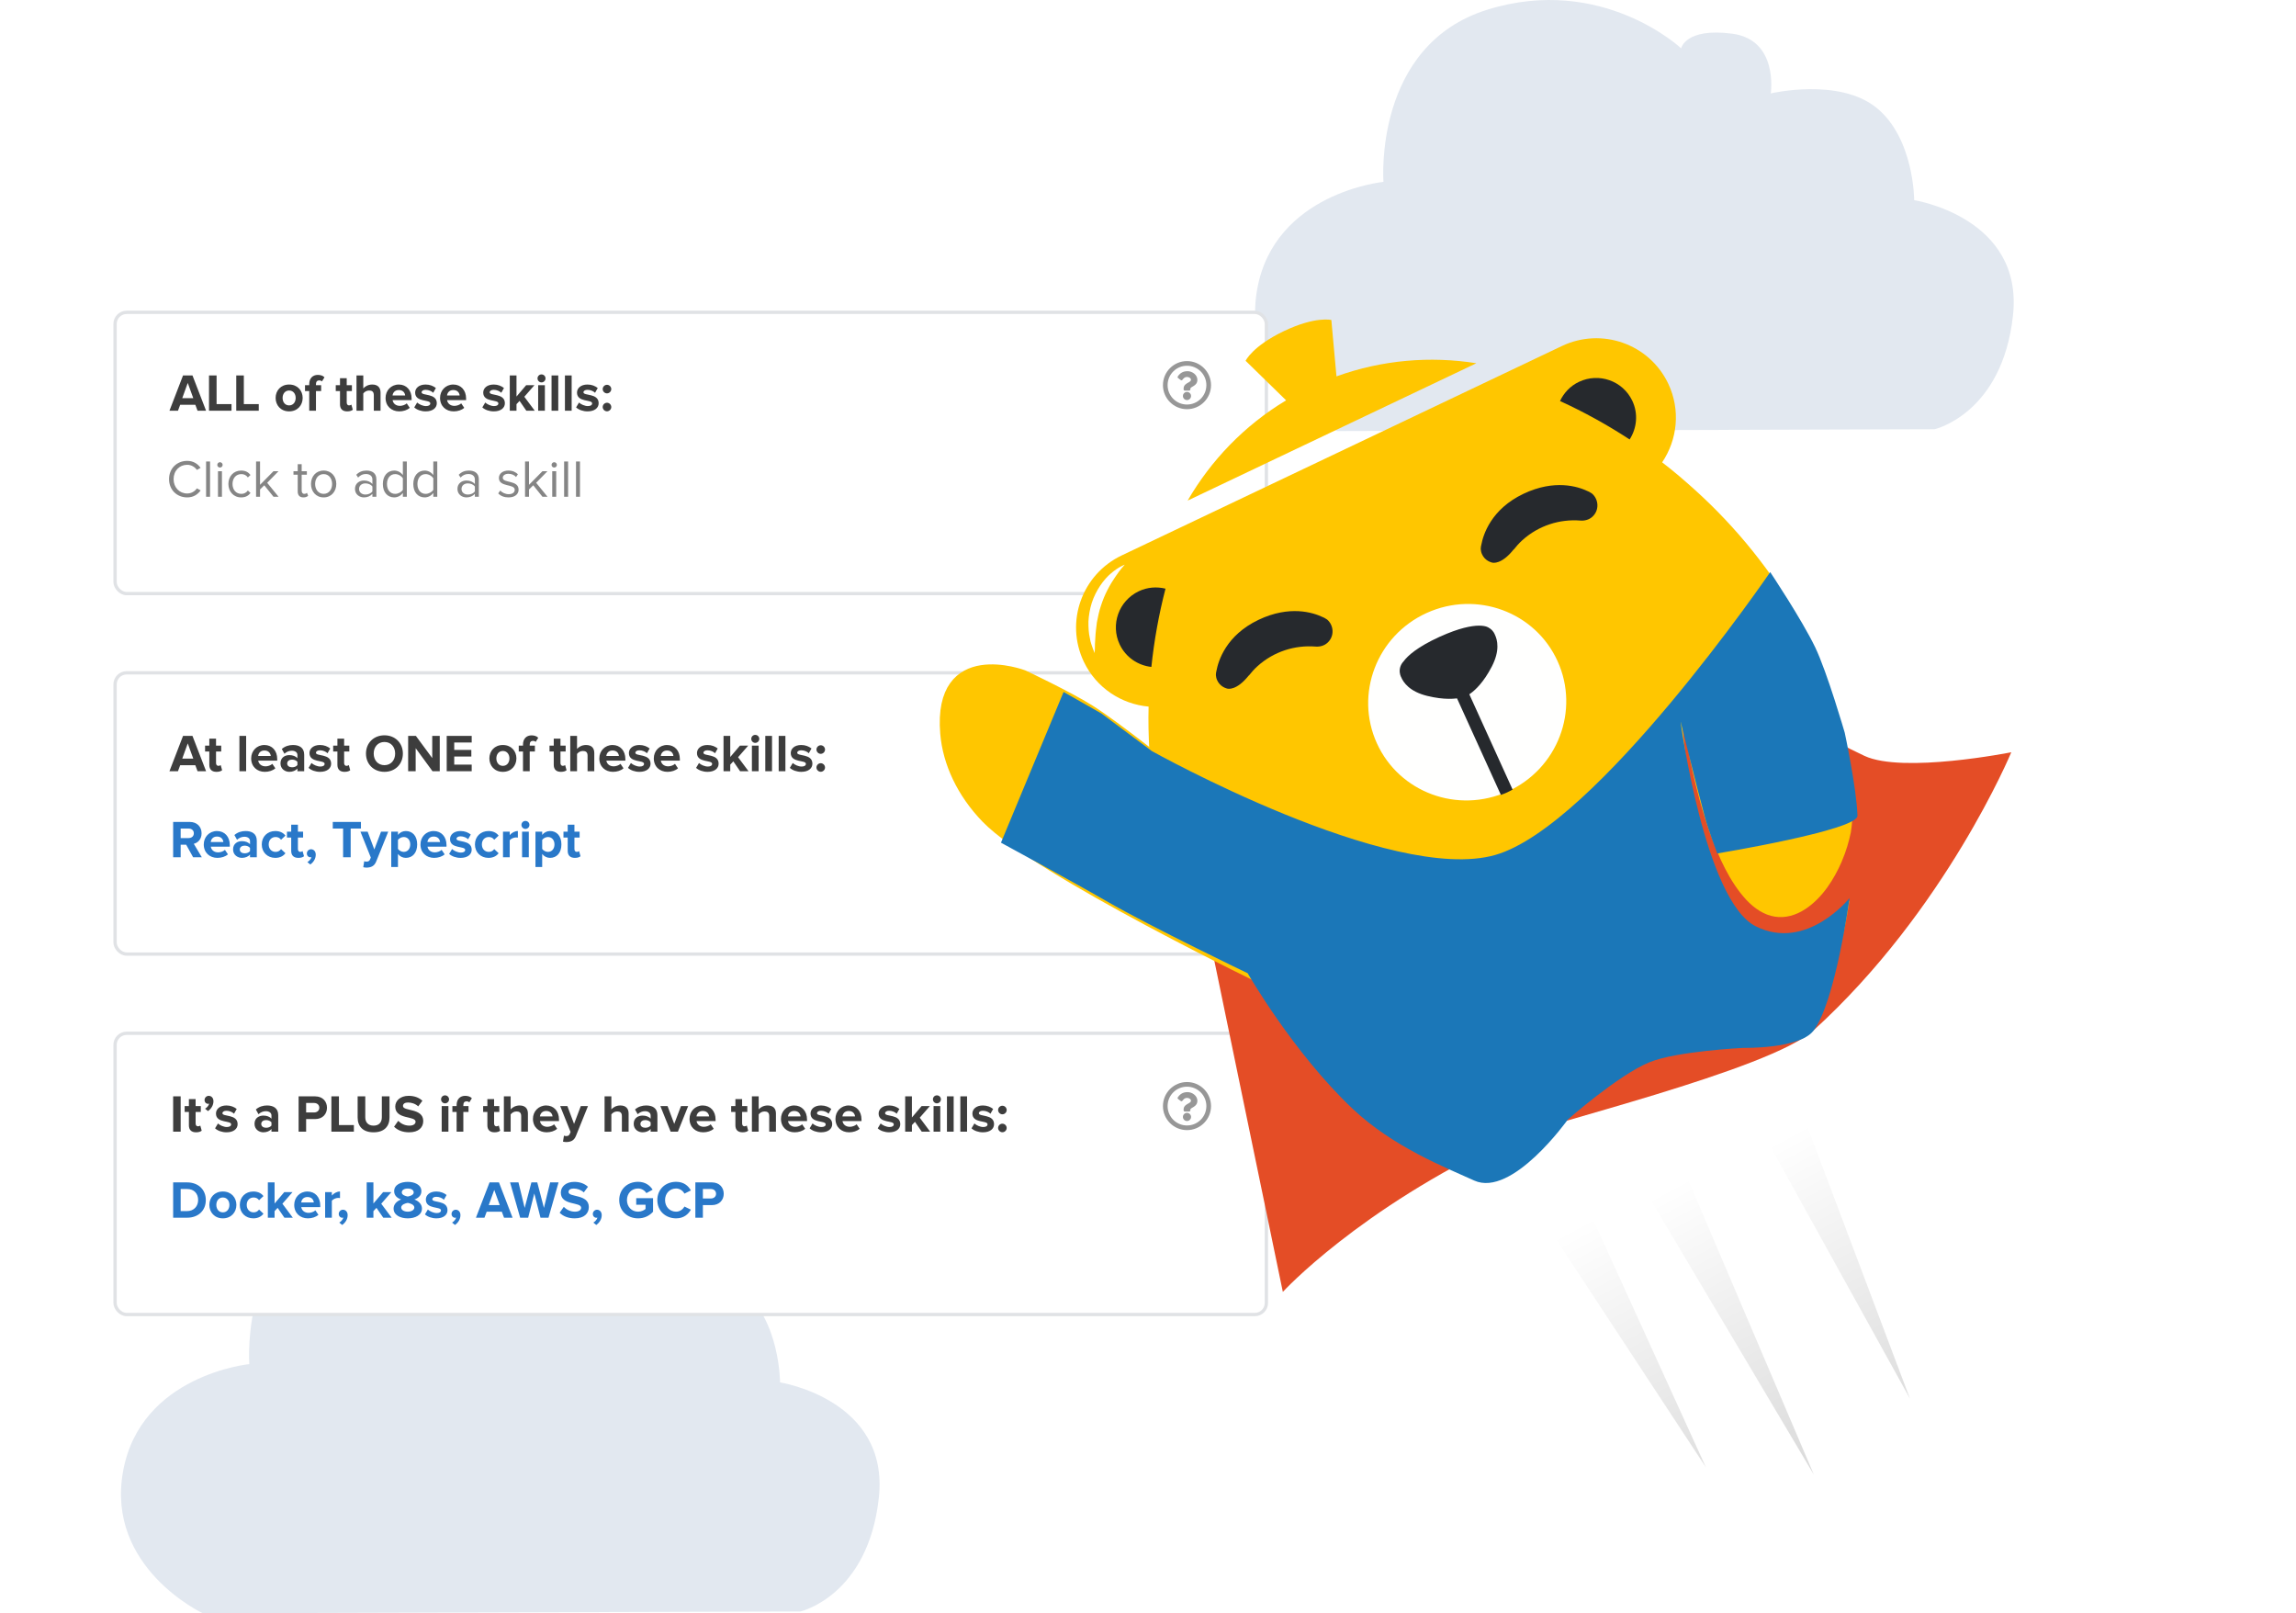 <svg width="911" height="640" viewBox="0 0 911 640" fill="none" xmlns="http://www.w3.org/2000/svg">
<path fill-rule="evenodd" clip-rule="evenodd" d="M498.831 114.685C505.75 76.381 548.915 72.152 548.915 72.152C548.915 72.152 544.777 17.901 590.235 3.816C635.693 -10.27 667.046 19.175 667.046 19.175C667.046 19.175 668.645 10.959 687.228 13.353C705.812 15.747 702.597 37.056 702.597 37.056C702.597 37.056 729.622 30.664 744.564 42.769C759.505 54.873 759.505 79.409 759.505 79.409C759.505 79.409 802.972 86.159 798.705 125.174C794.439 164.189 767.584 170.279 767.584 170.279L530.491 171C530.491 171 491.911 152.989 498.831 114.685Z" fill="#E2E8F0"/>
<path fill-rule="evenodd" clip-rule="evenodd" d="M48.831 583.685C55.75 545.381 98.915 541.152 98.915 541.152C98.915 541.152 94.777 486.901 140.235 472.816C185.693 458.731 217.046 488.175 217.046 488.175C217.046 488.175 218.645 479.959 237.228 482.353C255.812 484.747 252.597 506.056 252.597 506.056C252.597 506.056 279.622 499.664 294.564 511.768C309.505 523.873 309.505 548.409 309.505 548.409C309.505 548.409 352.972 555.16 348.705 594.174C344.439 633.189 317.584 639.279 317.584 639.279L80.491 640C80.491 640 41.911 621.989 48.831 583.685Z" fill="#E2E8F0"/>
<g filter="url(#filter0_d)">
<rect x="45.656" y="261.656" width="456.817" height="111.579" rx="4.594" fill="white" stroke="#E0E2E5" stroke-width="1.313"/>
<path d="M81.766 300.69L76.368 286.681H72.629L67.232 300.69H70.613L71.495 298.317H77.502L78.384 300.69H81.766ZM76.683 295.692H72.314L74.499 289.664L76.683 295.692ZM85.907 300.942C87.02 300.942 87.734 300.648 88.133 300.291L87.566 298.254C87.419 298.422 87.041 298.569 86.642 298.569C86.054 298.569 85.718 298.086 85.718 297.435V292.877H87.776V290.546H85.718V287.774H83.05V290.546H81.37V292.877H83.05V298.149C83.05 299.976 84.037 300.942 85.907 300.942ZM97.663 300.69V286.681H94.995V300.69H97.663ZM105.075 300.942C106.651 300.942 108.247 300.459 109.255 299.535L108.058 297.771C107.407 298.401 106.231 298.758 105.369 298.758C103.647 298.758 102.639 297.729 102.45 296.49H109.99V295.86C109.99 292.562 107.953 290.294 104.907 290.294C101.841 290.294 99.657 292.667 99.657 295.608C99.657 298.863 101.988 300.942 105.075 300.942ZM107.428 294.642H102.429C102.534 293.633 103.248 292.478 104.907 292.478C106.672 292.478 107.344 293.675 107.428 294.642ZM120.696 300.69V294.137C120.696 291.218 118.575 290.294 116.243 290.294C114.647 290.294 113.051 290.777 111.812 291.89L112.862 293.759C113.702 292.982 114.71 292.562 115.781 292.562C117.126 292.562 118.008 293.234 118.008 294.263V295.545C117.336 294.747 116.159 294.305 114.794 294.305C113.177 294.305 111.287 295.188 111.287 297.582C111.287 299.85 113.177 300.942 114.794 300.942C116.117 300.942 117.315 300.459 118.008 299.619V300.69H120.696ZM115.865 299.136C114.815 299.136 113.954 298.59 113.954 297.624C113.954 296.658 114.815 296.091 115.865 296.091C116.727 296.091 117.567 296.406 118.008 296.994V298.254C117.567 298.842 116.727 299.136 115.865 299.136ZM126.975 300.942C129.79 300.942 131.386 299.577 131.386 297.708C131.386 293.612 125.358 294.873 125.358 293.381C125.358 292.814 125.988 292.394 126.954 292.394C128.194 292.394 129.349 292.94 129.958 293.57L131.029 291.68C130.021 290.882 128.656 290.294 126.954 290.294C124.266 290.294 122.796 291.785 122.796 293.486C122.796 297.477 128.803 296.112 128.803 297.771C128.803 298.401 128.257 298.842 127.101 298.842C125.841 298.842 124.35 298.149 123.594 297.435L122.439 299.367C123.51 300.354 125.211 300.942 126.975 300.942ZM136.733 300.942C137.846 300.942 138.56 300.648 138.959 300.291L138.392 298.254C138.245 298.422 137.867 298.569 137.468 298.569C136.88 298.569 136.544 298.086 136.544 297.435V292.877H138.602V290.546H136.544V287.774H133.876V290.546H132.196V292.877H133.876V298.149C133.876 299.976 134.863 300.942 136.733 300.942ZM152.542 300.942C156.764 300.942 159.851 297.918 159.851 293.696C159.851 289.475 156.764 286.45 152.542 286.45C148.3 286.45 145.212 289.475 145.212 293.696C145.212 297.918 148.3 300.942 152.542 300.942ZM152.542 298.296C149.938 298.296 148.279 296.301 148.279 293.696C148.279 291.071 149.938 289.097 152.542 289.097C155.126 289.097 156.785 291.071 156.785 293.696C156.785 296.301 155.126 298.296 152.542 298.296ZM174.483 300.69V286.681H171.501V295.482L165.011 286.681H161.944V300.69H164.927V291.554L171.606 300.69H174.483ZM187.159 300.69V298.065H180.228V294.873H187.012V292.247H180.228V289.307H187.159V286.681H177.245V300.69H187.159ZM199.526 300.942C202.887 300.942 204.903 298.485 204.903 295.608C204.903 292.73 202.887 290.294 199.526 290.294C196.187 290.294 194.171 292.73 194.171 295.608C194.171 298.485 196.187 300.942 199.526 300.942ZM199.526 298.569C197.867 298.569 196.943 297.204 196.943 295.608C196.943 294.032 197.867 292.667 199.526 292.667C201.207 292.667 202.131 294.032 202.131 295.608C202.131 297.204 201.207 298.569 199.526 298.569ZM210.179 300.69V292.877H212.237V290.546H210.179V290.126C210.179 289.139 210.683 288.656 211.439 288.656C211.922 288.656 212.279 288.803 212.552 289.055L213.56 287.437C212.951 286.744 211.901 286.471 210.914 286.471C208.877 286.471 207.512 287.837 207.512 290.126V290.546H205.831V292.877H207.512V300.69H210.179ZM222.57 300.942C223.684 300.942 224.398 300.648 224.797 300.291L224.23 298.254C224.083 298.422 223.705 298.569 223.306 298.569C222.718 298.569 222.381 298.086 222.381 297.435V292.877H224.44V290.546H222.381V287.774H219.714V290.546H218.034V292.877H219.714V298.149C219.714 299.976 220.701 300.942 222.57 300.942ZM235.8 300.69V293.486C235.8 291.512 234.729 290.294 232.503 290.294C230.843 290.294 229.604 291.092 228.953 291.848V286.681H226.265V300.69H228.953V293.843C229.394 293.255 230.213 292.667 231.263 292.667C232.398 292.667 233.133 293.108 233.133 294.516V300.69H235.8ZM243.216 300.942C244.791 300.942 246.387 300.459 247.395 299.535L246.198 297.771C245.547 298.401 244.371 298.758 243.51 298.758C241.788 298.758 240.78 297.729 240.59 296.49H248.131V295.86C248.131 292.562 246.093 290.294 243.048 290.294C239.981 290.294 237.797 292.667 237.797 295.608C237.797 298.863 240.128 300.942 243.216 300.942ZM245.568 294.642H240.569C240.674 293.633 241.389 292.478 243.048 292.478C244.812 292.478 245.484 293.675 245.568 294.642ZM253.712 300.942C256.526 300.942 258.122 299.577 258.122 297.708C258.122 293.612 252.095 294.873 252.095 293.381C252.095 292.814 252.725 292.394 253.691 292.394C254.93 292.394 256.085 292.94 256.694 293.57L257.765 291.68C256.757 290.882 255.392 290.294 253.691 290.294C251.002 290.294 249.532 291.785 249.532 293.486C249.532 297.477 255.539 296.112 255.539 297.771C255.539 298.401 254.993 298.842 253.838 298.842C252.578 298.842 251.086 298.149 250.33 297.435L249.175 299.367C250.246 300.354 251.948 300.942 253.712 300.942ZM264.834 300.942C266.41 300.942 268.006 300.459 269.014 299.535L267.817 297.771C267.166 298.401 265.989 298.758 265.128 298.758C263.406 298.758 262.398 297.729 262.209 296.49H269.749V295.86C269.749 292.562 267.712 290.294 264.666 290.294C261.6 290.294 259.415 292.667 259.415 295.608C259.415 298.863 261.747 300.942 264.834 300.942ZM267.187 294.642H262.188C262.293 293.633 263.007 292.478 264.666 292.478C266.431 292.478 267.103 293.675 267.187 294.642ZM280.725 300.942C283.539 300.942 285.135 299.577 285.135 297.708C285.135 293.612 279.107 294.873 279.107 293.381C279.107 292.814 279.737 292.394 280.704 292.394C281.943 292.394 283.098 292.94 283.707 293.57L284.778 291.68C283.77 290.882 282.405 290.294 280.704 290.294C278.015 290.294 276.545 291.785 276.545 293.486C276.545 297.477 282.552 296.112 282.552 297.771C282.552 298.401 282.006 298.842 280.851 298.842C279.59 298.842 278.099 298.149 277.343 297.435L276.188 299.367C277.259 300.354 278.96 300.942 280.725 300.942ZM296.993 300.69L292.855 295.146L296.867 290.546H293.59L289.747 295.062V286.681H287.079V300.69H289.747V298.086L290.965 296.784L293.653 300.69H296.993ZM299.663 289.454C300.545 289.454 301.259 288.74 301.259 287.858C301.259 286.975 300.545 286.282 299.663 286.282C298.802 286.282 298.088 286.975 298.088 287.858C298.088 288.74 298.802 289.454 299.663 289.454ZM301.007 300.69V290.546H298.34V300.69H301.007ZM306.32 300.69V286.681H303.652V300.69H306.32ZM311.632 300.69V286.681H308.964V300.69H311.632ZM317.931 300.942C320.746 300.942 322.342 299.577 322.342 297.708C322.342 293.612 316.314 294.873 316.314 293.381C316.314 292.814 316.944 292.394 317.91 292.394C319.149 292.394 320.305 292.94 320.914 293.57L321.985 291.68C320.977 290.882 319.612 290.294 317.91 290.294C315.222 290.294 313.752 291.785 313.752 293.486C313.752 297.477 319.759 296.112 319.759 297.771C319.759 298.401 319.212 298.842 318.057 298.842C316.797 298.842 315.306 298.149 314.55 297.435L313.395 299.367C314.466 300.354 316.167 300.942 317.931 300.942ZM325.651 293.801C326.575 293.801 327.352 293.024 327.352 292.1C327.352 291.176 326.575 290.399 325.651 290.399C324.727 290.399 323.95 291.176 323.95 292.1C323.95 293.024 324.727 293.801 325.651 293.801ZM325.651 300.921C326.575 300.921 327.352 300.144 327.352 299.22C327.352 298.296 326.575 297.519 325.651 297.519C324.727 297.519 323.95 298.296 323.95 299.22C323.95 300.144 324.727 300.921 325.651 300.921Z" fill="#3D3D3D"/>
<g clip-path="url(#clip0)">
<path d="M470.969 280.998C465.702 280.998 461.431 285.27 461.431 290.536C461.431 295.804 465.702 300.073 470.969 300.073C476.236 300.073 480.507 295.804 480.507 290.536C480.507 285.27 476.236 280.998 470.969 280.998ZM470.969 298.227C466.718 298.227 463.277 294.788 463.277 290.536C463.277 286.286 466.718 282.844 470.969 282.844C475.218 282.844 478.661 286.285 478.661 290.536C478.661 294.786 475.221 298.227 470.969 298.227ZM475.093 288.413C475.093 290.991 472.308 291.031 472.308 291.984V292.228C472.308 292.483 472.102 292.689 471.847 292.689H470.091C469.836 292.689 469.63 292.483 469.63 292.228V291.895C469.63 290.52 470.672 289.971 471.46 289.529C472.135 289.15 472.549 288.893 472.549 288.391C472.549 287.728 471.703 287.288 471.019 287.288C470.127 287.288 469.715 287.71 469.137 288.441C468.981 288.637 468.696 288.674 468.496 288.522L467.426 287.711C467.229 287.562 467.185 287.285 467.324 287.082C468.233 285.747 469.39 284.998 471.192 284.998C473.079 284.998 475.093 286.471 475.093 288.413V288.413ZM472.584 294.843C472.584 295.734 471.86 296.458 470.969 296.458C470.078 296.458 469.354 295.734 469.354 294.843C469.354 293.952 470.078 293.228 470.969 293.228C471.86 293.228 472.584 293.952 472.584 294.843Z" fill="#979797"/>
</g>
<path d="M80.065 334.82L76.893 329.486C78.405 329.129 79.981 327.784 79.981 325.327C79.981 322.723 78.174 320.811 75.255 320.811H68.702V334.82H71.684V329.843H73.869L76.62 334.82H80.065ZM74.835 327.217H71.684V323.437H74.835C76.011 323.437 76.914 324.151 76.914 325.306C76.914 326.503 76.011 327.217 74.835 327.217ZM86.267 335.072C87.842 335.072 89.438 334.589 90.447 333.665L89.249 331.901C88.598 332.531 87.422 332.888 86.561 332.888C84.839 332.888 83.831 331.859 83.642 330.62H91.182V329.99C91.182 326.692 89.144 324.424 86.099 324.424C83.032 324.424 80.848 326.797 80.848 329.738C80.848 332.993 83.18 335.072 86.267 335.072ZM88.619 328.772H83.621C83.726 327.763 84.44 326.608 86.099 326.608C87.863 326.608 88.535 327.805 88.619 328.772ZM101.888 334.82V328.267C101.888 325.348 99.766 324.424 97.435 324.424C95.839 324.424 94.243 324.907 93.003 326.02L94.053 327.889C94.894 327.112 95.902 326.692 96.973 326.692C98.317 326.692 99.199 327.364 99.199 328.394V329.675C98.527 328.877 97.351 328.436 95.986 328.436C94.369 328.436 92.478 329.318 92.478 331.712C92.478 333.98 94.369 335.072 95.986 335.072C97.309 335.072 98.506 334.589 99.199 333.749V334.82H101.888ZM97.057 333.266C96.007 333.266 95.146 332.72 95.146 331.754C95.146 330.788 96.007 330.221 97.057 330.221C97.918 330.221 98.758 330.536 99.199 331.124V332.384C98.758 332.972 97.918 333.266 97.057 333.266ZM109.238 335.072C111.317 335.072 112.578 334.148 113.25 333.224L111.506 331.586C111.023 332.279 110.288 332.699 109.364 332.699C107.747 332.699 106.613 331.502 106.613 329.738C106.613 327.973 107.747 326.797 109.364 326.797C110.288 326.797 111.023 327.175 111.506 327.889L113.25 326.251C112.578 325.327 111.317 324.424 109.238 324.424C106.13 324.424 103.861 326.629 103.861 329.738C103.861 332.867 106.13 335.072 109.238 335.072ZM118.396 335.072C119.509 335.072 120.223 334.778 120.622 334.421L120.055 332.384C119.908 332.552 119.53 332.699 119.131 332.699C118.543 332.699 118.207 332.216 118.207 331.565V327.007H120.265V324.676H118.207V321.904H115.54V324.676H113.859V327.007H115.54V332.279C115.54 334.106 116.527 335.072 118.396 335.072ZM125.283 333.791C125.283 332.426 124.401 331.649 123.413 331.649C122.51 331.649 121.754 332.405 121.754 333.329C121.754 334.211 122.384 334.841 123.182 334.841C123.35 334.841 123.518 334.799 123.581 334.778C123.413 335.514 122.636 336.396 121.964 336.753L123.119 337.698C124.422 336.774 125.283 335.367 125.283 333.791ZM139.139 334.82V323.437H143.213V320.811H132.04V323.437H136.135V334.82H139.139ZM144.131 338.769C144.447 338.874 145.14 338.937 145.434 338.937C147.177 338.895 148.521 338.391 149.277 336.48L154.045 324.676H151.189L148.521 331.733L145.875 324.676H143.018L147.135 334.946L146.757 335.829C146.505 336.375 146.043 336.564 145.35 336.564C145.098 336.564 144.741 336.501 144.51 336.396L144.131 338.769ZM161.033 335.072C163.637 335.072 165.527 333.119 165.527 329.738C165.527 326.356 163.637 324.424 161.033 324.424C159.793 324.424 158.68 324.97 157.903 325.957V324.676H155.236V338.685H157.903V333.518C158.743 334.568 159.835 335.072 161.033 335.072ZM160.192 332.699C159.331 332.699 158.344 332.174 157.903 331.523V327.952C158.365 327.28 159.331 326.797 160.192 326.797C161.726 326.797 162.776 327.994 162.776 329.738C162.776 331.502 161.726 332.699 160.192 332.699ZM172.248 335.072C173.824 335.072 175.42 334.589 176.428 333.665L175.231 331.901C174.58 332.531 173.404 332.888 172.542 332.888C170.82 332.888 169.812 331.859 169.623 330.62H177.163V329.99C177.163 326.692 175.126 324.424 172.08 324.424C169.014 324.424 166.83 326.797 166.83 329.738C166.83 332.993 169.161 335.072 172.248 335.072ZM174.601 328.772H169.602C169.707 327.763 170.421 326.608 172.08 326.608C173.845 326.608 174.517 327.805 174.601 328.772ZM182.744 335.072C185.559 335.072 187.155 333.707 187.155 331.838C187.155 327.742 181.127 329.003 181.127 327.511C181.127 326.944 181.757 326.524 182.723 326.524C183.963 326.524 185.118 327.07 185.727 327.7L186.798 325.81C185.79 325.012 184.425 324.424 182.723 324.424C180.035 324.424 178.565 325.915 178.565 327.616C178.565 331.607 184.572 330.242 184.572 331.901C184.572 332.531 184.026 332.972 182.87 332.972C181.61 332.972 180.119 332.279 179.363 331.565L178.208 333.497C179.279 334.484 180.98 335.072 182.744 335.072ZM193.825 335.072C195.904 335.072 197.164 334.148 197.836 333.224L196.093 331.586C195.61 332.279 194.875 332.699 193.951 332.699C192.334 332.699 191.199 331.502 191.199 329.738C191.199 327.973 192.334 326.797 193.951 326.797C194.875 326.797 195.61 327.175 196.093 327.889L197.836 326.251C197.164 325.327 195.904 324.424 193.825 324.424C190.716 324.424 188.448 326.629 188.448 329.738C188.448 332.867 190.716 335.072 193.825 335.072ZM202.248 334.82V328.12C202.689 327.469 203.865 326.965 204.747 326.965C205.062 326.965 205.293 326.986 205.482 327.028V324.424C204.222 324.424 202.983 325.159 202.248 326.041V324.676H199.58V334.82H202.248ZM208.472 323.584C209.354 323.584 210.068 322.87 210.068 321.988C210.068 321.105 209.354 320.412 208.472 320.412C207.611 320.412 206.897 321.105 206.897 321.988C206.897 322.87 207.611 323.584 208.472 323.584ZM209.816 334.82V324.676H207.149V334.82H209.816ZM218.258 335.072C220.862 335.072 222.752 333.119 222.752 329.738C222.752 326.356 220.862 324.424 218.258 324.424C217.019 324.424 215.905 324.97 215.128 325.957V324.676H212.461V338.685H215.128V333.518C215.968 334.568 217.061 335.072 218.258 335.072ZM217.418 332.699C216.557 332.699 215.569 332.174 215.128 331.523V327.952C215.59 327.28 216.557 326.797 217.418 326.797C218.951 326.797 220.001 327.994 220.001 329.738C220.001 331.502 218.951 332.699 217.418 332.699ZM228.108 335.072C229.222 335.072 229.936 334.778 230.335 334.421L229.768 332.384C229.621 332.552 229.243 332.699 228.844 332.699C228.255 332.699 227.919 332.216 227.919 331.565V327.007H229.978V324.676H227.919V321.904H225.252V324.676H223.572V327.007H225.252V332.279C225.252 334.106 226.239 335.072 228.108 335.072Z" fill="#2978C9"/>
</g>
<g filter="url(#filter1_d)">
<rect x="45.656" y="404.656" width="456.817" height="111.579" rx="4.594" fill="white" stroke="#E0E2E5" stroke-width="1.313"/>
<path d="M71.684 443.69V429.681H68.702V443.69H71.684ZM77.805 443.942C78.918 443.942 79.632 443.648 80.031 443.291L79.464 441.254C79.317 441.422 78.939 441.569 78.54 441.569C77.952 441.569 77.616 441.086 77.616 440.435V435.877H79.674V433.546H77.616V430.773H74.949V433.546H73.268V435.877H74.949V441.149C74.949 442.976 75.936 443.942 77.805 443.942ZM84.692 431.614C84.692 430.248 83.81 429.471 82.823 429.471C81.919 429.471 81.163 430.227 81.163 431.131C81.163 432.034 81.793 432.643 82.591 432.643C82.76 432.643 82.927 432.622 82.99 432.58C82.823 433.336 82.045 434.218 81.373 434.575L82.528 435.52C83.831 434.596 84.692 433.189 84.692 431.614ZM89.871 443.942C92.686 443.942 94.282 442.577 94.282 440.708C94.282 436.612 88.254 437.873 88.254 436.381C88.254 435.814 88.884 435.394 89.85 435.394C91.09 435.394 92.245 435.94 92.854 436.57L93.925 434.68C92.917 433.882 91.552 433.294 89.85 433.294C87.162 433.294 85.692 434.785 85.692 436.486C85.692 440.477 91.699 439.112 91.699 440.771C91.699 441.401 91.153 441.842 89.997 441.842C88.737 441.842 87.246 441.149 86.49 440.435L85.335 442.367C86.406 443.354 88.107 443.942 89.871 443.942ZM110.4 443.69V437.137C110.4 434.218 108.278 433.294 105.947 433.294C104.351 433.294 102.755 433.777 101.515 434.89L102.566 436.759C103.406 435.982 104.414 435.562 105.485 435.562C106.829 435.562 107.711 436.234 107.711 437.263V438.545C107.039 437.747 105.863 437.305 104.498 437.305C102.881 437.305 100.99 438.188 100.99 440.582C100.99 442.85 102.881 443.942 104.498 443.942C105.821 443.942 107.018 443.459 107.711 442.619V443.69H110.4ZM105.569 442.136C104.519 442.136 103.658 441.59 103.658 440.624C103.658 439.658 104.519 439.091 105.569 439.091C106.43 439.091 107.27 439.406 107.711 439.994V441.254C107.27 441.842 106.43 442.136 105.569 442.136ZM121.464 443.69V438.692H125.035C128.059 438.692 129.739 436.633 129.739 434.197C129.739 431.74 128.08 429.681 125.035 429.681H118.482V443.69H121.464ZM124.615 436.066H121.464V432.307H124.615C125.791 432.307 126.694 433.021 126.694 434.197C126.694 435.352 125.791 436.066 124.615 436.066ZM140.409 443.69V441.065H134.486V429.681H131.483V443.69H140.409ZM148.227 443.942C152.491 443.942 154.549 441.548 154.549 438.083V429.681H151.504V437.999C151.504 439.952 150.39 441.296 148.227 441.296C146.064 441.296 144.93 439.952 144.93 437.999V429.681H141.905V438.083C141.905 441.548 143.963 443.942 148.227 443.942ZM162.328 443.942C166.088 443.942 167.936 442.01 167.936 439.448C167.936 434.218 159.892 435.709 159.892 433.504C159.892 432.664 160.606 432.118 161.866 432.118C163.294 432.118 164.806 432.601 165.941 433.651L167.6 431.425C166.214 430.143 164.365 429.471 162.139 429.471C158.842 429.471 156.825 431.404 156.825 433.735C156.825 439.007 164.89 437.305 164.89 439.742C164.89 440.561 164.113 441.296 162.454 441.296C160.522 441.296 158.989 440.414 158.001 439.385L156.363 441.716C157.686 443.039 159.619 443.942 162.328 443.942ZM176.578 432.454C177.46 432.454 178.174 431.74 178.174 430.857C178.174 429.975 177.46 429.282 176.578 429.282C175.716 429.282 175.002 429.975 175.002 430.857C175.002 431.74 175.716 432.454 176.578 432.454ZM177.922 443.69V433.546H175.254V443.69H177.922ZM183.843 443.69V435.877H185.901V433.546H183.843V433.126C183.843 432.139 184.347 431.656 185.103 431.656C185.586 431.656 185.943 431.803 186.216 432.055L187.225 430.437C186.616 429.744 185.565 429.471 184.578 429.471C182.541 429.471 181.176 430.836 181.176 433.126V433.546H179.495V435.877H181.176V443.69H183.843ZM196.235 443.942C197.348 443.942 198.062 443.648 198.461 443.291L197.894 441.254C197.747 441.422 197.369 441.569 196.97 441.569C196.382 441.569 196.046 441.086 196.046 440.435V435.877H198.104V433.546H196.046V430.773H193.378V433.546H191.698V435.877H193.378V441.149C193.378 442.976 194.365 443.942 196.235 443.942ZM209.464 443.69V436.486C209.464 434.512 208.393 433.294 206.167 433.294C204.508 433.294 203.268 434.092 202.617 434.848V429.681H199.929V443.69H202.617V436.843C203.058 436.255 203.877 435.667 204.928 435.667C206.062 435.667 206.797 436.108 206.797 437.515V443.69H209.464ZM216.88 443.942C218.455 443.942 220.051 443.459 221.06 442.535L219.862 440.771C219.211 441.401 218.035 441.758 217.174 441.758C215.452 441.758 214.444 440.729 214.255 439.49H221.795V438.86C221.795 435.562 219.757 433.294 216.712 433.294C213.646 433.294 211.461 435.667 211.461 438.608C211.461 441.863 213.793 443.942 216.88 443.942ZM219.232 437.641H214.234C214.339 436.633 215.053 435.478 216.712 435.478C218.476 435.478 219.148 436.675 219.232 437.641ZM223.385 447.639C223.7 447.744 224.394 447.807 224.688 447.807C226.431 447.765 227.775 447.261 228.531 445.35L233.299 433.546H230.442L227.775 440.603L225.129 433.546H222.272L226.389 443.816L226.011 444.699C225.759 445.245 225.297 445.434 224.604 445.434C224.352 445.434 223.994 445.371 223.763 445.266L223.385 447.639ZM249.419 443.69V436.486C249.419 434.512 248.348 433.294 246.122 433.294C244.463 433.294 243.223 434.092 242.572 434.848V429.681H239.884V443.69H242.572V436.843C243.013 436.255 243.833 435.667 244.883 435.667C246.017 435.667 246.752 436.108 246.752 437.515V443.69H249.419ZM260.847 443.69V437.137C260.847 434.218 258.725 433.294 256.394 433.294C254.798 433.294 253.202 433.777 251.962 434.89L253.013 436.759C253.853 435.982 254.861 435.562 255.932 435.562C257.276 435.562 258.158 436.234 258.158 437.263V438.545C257.486 437.747 256.31 437.305 254.945 437.305C253.328 437.305 251.437 438.188 251.437 440.582C251.437 442.85 253.328 443.942 254.945 443.942C256.268 443.942 257.465 443.459 258.158 442.619V443.69H260.847ZM256.016 442.136C254.966 442.136 254.105 441.59 254.105 440.624C254.105 439.658 254.966 439.091 256.016 439.091C256.877 439.091 257.717 439.406 258.158 439.994V441.254C257.717 441.842 256.877 442.136 256.016 442.136ZM268.974 443.69L273.049 433.546H270.192L267.525 440.603L264.879 433.546H262.022L266.097 443.69H268.974ZM279.007 443.942C280.583 443.942 282.179 443.459 283.187 442.535L281.99 440.771C281.339 441.401 280.162 441.758 279.301 441.758C277.579 441.758 276.571 440.729 276.382 439.49H283.922V438.86C283.922 435.562 281.885 433.294 278.839 433.294C275.773 433.294 273.589 435.667 273.589 438.608C273.589 441.863 275.92 443.942 279.007 443.942ZM281.36 437.641H276.361C276.466 436.633 277.18 435.478 278.839 435.478C280.604 435.478 281.276 436.675 281.36 437.641ZM294.646 443.942C295.759 443.942 296.473 443.648 296.872 443.291L296.305 441.254C296.158 441.422 295.78 441.569 295.381 441.569C294.793 441.569 294.457 441.086 294.457 440.435V435.877H296.515V433.546H294.457V430.773H291.789V433.546H290.109V435.877H291.789V441.149C291.789 442.976 292.776 443.942 294.646 443.942ZM307.875 443.69V436.486C307.875 434.512 306.804 433.294 304.578 433.294C302.919 433.294 301.679 434.092 301.028 434.848V429.681H298.34V443.69H301.028V436.843C301.469 436.255 302.288 435.667 303.339 435.667C304.473 435.667 305.208 436.108 305.208 437.515V443.69H307.875ZM315.291 443.942C316.866 443.942 318.462 443.459 319.471 442.535L318.273 440.771C317.622 441.401 316.446 441.758 315.585 441.758C313.863 441.758 312.855 440.729 312.666 439.49H320.206V438.86C320.206 435.562 318.168 433.294 315.123 433.294C312.056 433.294 309.872 435.667 309.872 438.608C309.872 441.863 312.204 443.942 315.291 443.942ZM317.643 437.641H312.645C312.75 436.633 313.464 435.478 315.123 435.478C316.887 435.478 317.559 436.675 317.643 437.641ZM325.787 443.942C328.601 443.942 330.198 442.577 330.198 440.708C330.198 436.612 324.17 437.873 324.17 436.381C324.17 435.814 324.8 435.394 325.766 435.394C327.005 435.394 328.16 435.94 328.769 436.57L329.841 434.68C328.832 433.882 327.467 433.294 325.766 433.294C323.078 433.294 321.607 434.785 321.607 436.486C321.607 440.477 327.614 439.112 327.614 440.771C327.614 441.401 327.068 441.842 325.913 441.842C324.653 441.842 323.162 441.149 322.405 440.435L321.25 442.367C322.321 443.354 324.023 443.942 325.787 443.942ZM336.909 443.942C338.485 443.942 340.081 443.459 341.089 442.535L339.892 440.771C339.241 441.401 338.065 441.758 337.203 441.758C335.481 441.758 334.473 440.729 334.284 439.49H341.824V438.86C341.824 435.562 339.787 433.294 336.741 433.294C333.675 433.294 331.491 435.667 331.491 438.608C331.491 441.863 333.822 443.942 336.909 443.942ZM339.262 437.641H334.263C334.368 436.633 335.082 435.478 336.741 435.478C338.506 435.478 339.178 436.675 339.262 437.641ZM352.8 443.942C355.614 443.942 357.21 442.577 357.21 440.708C357.21 436.612 351.182 437.873 351.182 436.381C351.182 435.814 351.813 435.394 352.779 435.394C354.018 435.394 355.173 435.94 355.782 436.57L356.853 434.68C355.845 433.882 354.48 433.294 352.779 433.294C350.09 433.294 348.62 434.785 348.62 436.486C348.62 440.477 354.627 439.112 354.627 440.771C354.627 441.401 354.081 441.842 352.926 441.842C351.666 441.842 350.174 441.149 349.418 440.435L348.263 442.367C349.334 443.354 351.035 443.942 352.8 443.942ZM369.068 443.69L364.93 438.146L368.942 433.546H365.665L361.822 438.062V429.681H359.154V443.69H361.822V441.086L363.04 439.784L365.728 443.69H369.068ZM371.738 432.454C372.62 432.454 373.334 431.74 373.334 430.857C373.334 429.975 372.62 429.282 371.738 429.282C370.877 429.282 370.163 429.975 370.163 430.857C370.163 431.74 370.877 432.454 371.738 432.454ZM373.082 443.69V433.546H370.415V443.69H373.082ZM378.395 443.69V429.681H375.727V443.69H378.395ZM383.707 443.69V429.681H381.04V443.69H383.707ZM390.006 443.942C392.821 443.942 394.417 442.577 394.417 440.708C394.417 436.612 388.389 437.873 388.389 436.381C388.389 435.814 389.019 435.394 389.985 435.394C391.225 435.394 392.38 435.94 392.989 436.57L394.06 434.68C393.052 433.882 391.687 433.294 389.985 433.294C387.297 433.294 385.827 434.785 385.827 436.486C385.827 440.477 391.834 439.112 391.834 440.771C391.834 441.401 391.288 441.842 390.132 441.842C388.872 441.842 387.381 441.149 386.625 440.435L385.47 442.367C386.541 443.354 388.242 443.942 390.006 443.942ZM397.726 436.801C398.65 436.801 399.428 436.024 399.428 435.1C399.428 434.176 398.65 433.399 397.726 433.399C396.802 433.399 396.025 434.176 396.025 435.1C396.025 436.024 396.802 436.801 397.726 436.801ZM397.726 443.921C398.65 443.921 399.428 443.144 399.428 442.22C399.428 441.296 398.65 440.519 397.726 440.519C396.802 440.519 396.025 441.296 396.025 442.22C396.025 443.144 396.802 443.921 397.726 443.921Z" fill="#3D3D3D"/>
<g clip-path="url(#clip1)">
<path d="M470.969 423.998C465.702 423.998 461.432 428.27 461.432 433.536C461.432 438.804 465.702 443.073 470.969 443.073C476.236 443.073 480.507 438.804 480.507 433.536C480.507 428.27 476.236 423.998 470.969 423.998ZM470.969 441.227C466.718 441.227 463.277 437.788 463.277 433.536C463.277 429.286 466.718 425.844 470.969 425.844C475.218 425.844 478.661 429.285 478.661 433.536C478.661 437.786 475.221 441.227 470.969 441.227ZM475.093 431.413C475.093 433.991 472.308 434.031 472.308 434.984V435.228C472.308 435.483 472.102 435.689 471.847 435.689H470.091C469.836 435.689 469.63 435.483 469.63 435.228V434.895C469.63 433.52 470.672 432.971 471.46 432.529C472.135 432.15 472.549 431.893 472.549 431.391C472.549 430.728 471.703 430.288 471.019 430.288C470.127 430.288 469.715 430.71 469.137 431.44C468.981 431.637 468.696 431.674 468.496 431.522L467.426 430.711C467.229 430.562 467.185 430.285 467.324 430.081C468.233 428.747 469.39 427.998 471.192 427.998C473.079 427.998 475.093 429.471 475.093 431.413V431.413ZM472.584 437.843C472.584 438.734 471.86 439.458 470.969 439.458C470.078 439.458 469.354 438.734 469.354 437.843C469.354 436.952 470.078 436.228 470.969 436.228C471.86 436.228 472.584 436.952 472.584 437.843Z" fill="#979797"/>
</g>
<path d="M74.247 477.82C78.615 477.82 81.661 475.048 81.661 470.805C81.661 466.605 78.615 463.811 74.226 463.811H68.702V477.82H74.247ZM74.226 475.195H71.684V466.437H74.247C77.103 466.437 78.615 468.348 78.615 470.805C78.615 473.2 76.998 475.195 74.226 475.195ZM88.419 478.072C91.78 478.072 93.796 475.615 93.796 472.738C93.796 469.86 91.78 467.424 88.419 467.424C85.08 467.424 83.063 469.86 83.063 472.738C83.063 475.615 85.08 478.072 88.419 478.072ZM88.419 475.699C86.76 475.699 85.836 474.334 85.836 472.738C85.836 471.162 86.76 469.797 88.419 469.797C90.099 469.797 91.023 471.162 91.023 472.738C91.023 474.334 90.099 475.699 88.419 475.699ZM100.521 478.072C102.6 478.072 103.861 477.148 104.533 476.224L102.789 474.586C102.306 475.279 101.571 475.699 100.647 475.699C99.03 475.699 97.896 474.502 97.896 472.738C97.896 470.973 99.03 469.797 100.647 469.797C101.571 469.797 102.306 470.175 102.789 470.889L104.533 469.251C103.861 468.327 102.6 467.424 100.521 467.424C97.413 467.424 95.144 469.629 95.144 472.738C95.144 475.867 97.413 478.072 100.521 478.072ZM116.19 477.82L112.052 472.276L116.064 467.676H112.787L108.944 472.192V463.811H106.276V477.82H108.944V475.216L110.162 473.914L112.85 477.82H116.19ZM122.161 478.072C123.736 478.072 125.332 477.589 126.341 476.665L125.143 474.901C124.492 475.531 123.316 475.888 122.455 475.888C120.733 475.888 119.725 474.859 119.536 473.62H127.076V472.99C127.076 469.692 125.038 467.424 121.993 467.424C118.926 467.424 116.742 469.797 116.742 472.738C116.742 475.993 119.073 478.072 122.161 478.072ZM124.513 471.772H119.515C119.62 470.763 120.334 469.608 121.993 469.608C123.757 469.608 124.429 470.805 124.513 471.772ZM131.67 477.82V471.12C132.111 470.469 133.287 469.965 134.169 469.965C134.484 469.965 134.715 469.986 134.904 470.028V467.424C133.644 467.424 132.405 468.159 131.67 469.041V467.676H129.002V477.82H131.67ZM137.938 476.791C137.938 475.426 137.056 474.649 136.069 474.649C135.165 474.649 134.409 475.405 134.409 476.329C134.409 477.211 135.039 477.841 135.838 477.841C136.006 477.841 136.174 477.799 136.237 477.778C136.069 478.514 135.291 479.396 134.619 479.753L135.775 480.698C137.077 479.774 137.938 478.366 137.938 476.791ZM155.407 477.82L151.269 472.276L155.281 467.676H152.004L148.16 472.192V463.811H145.493V477.82H148.16V475.216L149.379 473.914L152.067 477.82H155.407ZM161.794 478.072C164.735 478.072 167.423 476.791 167.423 474.187C167.423 472.486 166.079 471.183 164.42 470.595C165.953 470.049 167.192 469.041 167.192 467.298C167.192 464.651 164.378 463.601 161.794 463.601C159.19 463.601 156.396 464.651 156.396 467.298C156.396 469.041 157.615 470.049 159.169 470.595C157.489 471.183 156.165 472.486 156.165 474.187C156.165 476.791 158.854 478.072 161.794 478.072ZM161.794 469.419C160.933 469.272 159.421 468.831 159.421 467.802C159.421 466.815 160.408 466.248 161.794 466.248C163.159 466.248 164.147 466.815 164.147 467.802C164.147 468.831 162.655 469.272 161.794 469.419ZM161.794 475.426C160.324 475.426 159.19 474.775 159.19 473.767C159.19 472.612 160.912 472.066 161.794 471.94C162.655 472.066 164.399 472.612 164.399 473.767C164.399 474.775 163.222 475.426 161.794 475.426ZM173.145 478.072C175.96 478.072 177.556 476.707 177.556 474.838C177.556 470.742 171.528 472.003 171.528 470.511C171.528 469.944 172.158 469.524 173.124 469.524C174.363 469.524 175.519 470.07 176.128 470.7L177.199 468.81C176.191 468.012 174.826 467.424 173.124 467.424C170.436 467.424 168.966 468.915 168.966 470.616C168.966 474.607 174.973 473.242 174.973 474.901C174.973 475.531 174.426 475.972 173.271 475.972C172.011 475.972 170.52 475.279 169.764 474.565L168.609 476.497C169.68 477.484 171.381 478.072 173.145 478.072ZM182.693 476.791C182.693 475.426 181.81 474.649 180.823 474.649C179.92 474.649 179.164 475.405 179.164 476.329C179.164 477.211 179.794 477.841 180.592 477.841C180.76 477.841 180.928 477.799 180.991 477.778C180.823 478.514 180.046 479.396 179.374 479.753L180.529 480.698C181.831 479.774 182.693 478.366 182.693 476.791ZM203.375 477.82L197.977 463.811H194.238L188.841 477.82H192.222L193.104 475.447H199.111L199.993 477.82H203.375ZM198.292 472.822H193.923L196.108 466.794L198.292 472.822ZM217.628 477.82L221.619 463.811H218.279L215.822 473.935L213.176 463.811H210.844L208.177 473.935L205.72 463.811H202.38L206.392 477.82H209.563L212 468.201L214.457 477.82H217.628ZM228.024 478.072C231.784 478.072 233.632 476.14 233.632 473.578C233.632 468.348 225.588 469.839 225.588 467.634C225.588 466.794 226.302 466.248 227.562 466.248C228.99 466.248 230.503 466.731 231.637 467.781L233.296 465.555C231.91 464.273 230.062 463.601 227.835 463.601C224.538 463.601 222.521 465.534 222.521 467.865C222.521 473.137 230.587 471.435 230.587 473.872C230.587 474.691 229.81 475.426 228.15 475.426C226.218 475.426 224.685 474.544 223.698 473.515L222.059 475.846C223.383 477.169 225.315 478.072 228.024 478.072ZM238.749 476.791C238.749 475.426 237.867 474.649 236.879 474.649C235.976 474.649 235.22 475.405 235.22 476.329C235.22 477.211 235.85 477.841 236.648 477.841C236.816 477.841 236.984 477.799 237.047 477.778C236.879 478.514 236.102 479.396 235.43 479.753L236.585 480.698C237.888 479.774 238.749 478.366 238.749 476.791ZM253.172 478.072C255.692 478.072 257.688 477.043 259.116 475.447V470.07H252.437V472.675H256.133V474.355C255.566 474.88 254.411 475.426 253.172 475.426C250.609 475.426 248.761 473.473 248.761 470.826C248.761 468.18 250.609 466.227 253.172 466.227C254.642 466.227 255.839 467.067 256.49 468.054L258.948 466.71C257.898 465.051 256.07 463.58 253.172 463.58C249.055 463.58 245.695 466.395 245.695 470.826C245.695 475.237 249.055 478.072 253.172 478.072ZM268.288 478.072C271.355 478.072 273.14 476.371 274.127 474.628L271.565 473.389C270.977 474.523 269.717 475.426 268.288 475.426C265.726 475.426 263.878 473.473 263.878 470.826C263.878 468.18 265.726 466.227 268.288 466.227C269.717 466.227 270.977 467.13 271.565 468.264L274.127 467.004C273.14 465.24 271.355 463.58 268.288 463.58C264.067 463.58 260.811 466.5 260.811 470.826C260.811 475.132 264.067 478.072 268.288 478.072ZM278.885 477.82V472.822H282.455C285.48 472.822 287.16 470.763 287.16 468.327C287.16 465.87 285.501 463.811 282.455 463.811H275.902V477.82H278.885ZM282.035 470.196H278.885V466.437H282.035C283.212 466.437 284.115 467.151 284.115 468.327C284.115 469.482 283.212 470.196 282.035 470.196Z" fill="#2978C9"/>
</g>
<g filter="url(#filter2_d)">
<rect x="45.656" y="118.656" width="456.817" height="111.579" rx="4.594" fill="white" stroke="#E0E2E5" stroke-width="1.313"/>
<path d="M81.766 157.69L76.368 143.681H72.629L67.232 157.69H70.613L71.495 155.317H77.502L78.384 157.69H81.766ZM76.683 152.692H72.314L74.499 146.664L76.683 152.692ZM91.86 157.69V155.065H85.937V143.681H82.933V157.69H91.86ZM102.669 157.69V155.065H96.746V143.681H93.743V157.69H102.669ZM114.714 157.942C118.075 157.942 120.091 155.485 120.091 152.608C120.091 149.73 118.075 147.294 114.714 147.294C111.375 147.294 109.358 149.73 109.358 152.608C109.358 155.485 111.375 157.942 114.714 157.942ZM114.714 155.569C113.055 155.569 112.131 154.204 112.131 152.608C112.131 151.032 113.055 149.667 114.714 149.667C116.394 149.667 117.318 151.032 117.318 152.608C117.318 154.204 116.394 155.569 114.714 155.569ZM125.367 157.69V149.877H127.425V147.546H125.367V147.126C125.367 146.139 125.871 145.656 126.627 145.656C127.11 145.656 127.467 145.803 127.74 146.055L128.748 144.437C128.139 143.744 127.089 143.471 126.102 143.471C124.064 143.471 122.699 144.837 122.699 147.126V147.546H121.019V149.877H122.699V157.69H125.367ZM137.758 157.942C138.871 157.942 139.585 157.648 139.985 157.291L139.417 155.254C139.27 155.422 138.892 155.569 138.493 155.569C137.905 155.569 137.569 155.086 137.569 154.435V149.877H139.627V147.546H137.569V144.773H134.902V147.546H133.222V149.877H134.902V155.149C134.902 156.976 135.889 157.942 137.758 157.942ZM150.988 157.69V150.486C150.988 148.512 149.917 147.294 147.69 147.294C146.031 147.294 144.792 148.092 144.141 148.848V143.681H141.452V157.69H144.141V150.843C144.582 150.255 145.401 149.667 146.451 149.667C147.585 149.667 148.32 150.108 148.32 151.515V157.69H150.988ZM158.404 157.942C159.979 157.942 161.575 157.459 162.583 156.535L161.386 154.771C160.735 155.401 159.559 155.758 158.698 155.758C156.975 155.758 155.967 154.729 155.778 153.49H163.318V152.86C163.318 149.562 161.281 147.294 158.236 147.294C155.169 147.294 152.985 149.667 152.985 152.608C152.985 155.863 155.316 157.942 158.404 157.942ZM160.756 151.642H155.757C155.862 150.633 156.576 149.478 158.236 149.478C160 149.478 160.672 150.675 160.756 151.642ZM168.9 157.942C171.714 157.942 173.31 156.577 173.31 154.708C173.31 150.612 167.282 151.873 167.282 150.381C167.282 149.814 167.912 149.394 168.879 149.394C170.118 149.394 171.273 149.94 171.882 150.57L172.953 148.68C171.945 147.882 170.58 147.294 168.879 147.294C166.19 147.294 164.72 148.785 164.72 150.486C164.72 154.477 170.727 153.112 170.727 154.771C170.727 155.401 170.181 155.842 169.026 155.842C167.765 155.842 166.274 155.149 165.518 154.435L164.363 156.367C165.434 157.354 167.135 157.942 168.9 157.942ZM180.022 157.942C181.597 157.942 183.193 157.459 184.202 156.535L183.004 154.771C182.353 155.401 181.177 155.758 180.316 155.758C178.594 155.758 177.586 154.729 177.397 153.49H184.937V152.86C184.937 149.562 182.899 147.294 179.854 147.294C176.788 147.294 174.603 149.667 174.603 152.608C174.603 155.863 176.935 157.942 180.022 157.942ZM182.374 151.642H177.376C177.481 150.633 178.195 149.478 179.854 149.478C181.618 149.478 182.29 150.675 182.374 151.642ZM195.912 157.942C198.727 157.942 200.323 156.577 200.323 154.708C200.323 150.612 194.295 151.873 194.295 150.381C194.295 149.814 194.925 149.394 195.891 149.394C197.13 149.394 198.286 149.94 198.895 150.57L199.966 148.68C198.958 147.882 197.593 147.294 195.891 147.294C193.203 147.294 191.733 148.785 191.733 150.486C191.733 154.477 197.74 153.112 197.74 154.771C197.74 155.401 197.193 155.842 196.038 155.842C194.778 155.842 193.287 155.149 192.531 154.435L191.376 156.367C192.447 157.354 194.148 157.942 195.912 157.942ZM212.181 157.69L208.043 152.146L212.055 147.546H208.778L204.934 152.062V143.681H202.267V157.69H204.934V155.086L206.153 153.784L208.841 157.69H212.181ZM214.851 146.454C215.733 146.454 216.447 145.74 216.447 144.858C216.447 143.975 215.733 143.282 214.851 143.282C213.99 143.282 213.275 143.975 213.275 144.858C213.275 145.74 213.99 146.454 214.851 146.454ZM216.195 157.69V147.546H213.528V157.69H216.195ZM221.507 157.69V143.681H218.84V157.69H221.507ZM226.82 157.69V143.681H224.152V157.69H226.82ZM233.119 157.942C235.933 157.942 237.53 156.577 237.53 154.708C237.53 150.612 231.502 151.873 231.502 150.381C231.502 149.814 232.132 149.394 233.098 149.394C234.337 149.394 235.492 149.94 236.101 150.57L237.173 148.68C236.164 147.882 234.799 147.294 233.098 147.294C230.41 147.294 228.939 148.785 228.939 150.486C228.939 154.477 234.946 153.112 234.946 154.771C234.946 155.401 234.4 155.842 233.245 155.842C231.985 155.842 230.494 155.149 229.737 154.435L228.582 156.367C229.653 157.354 231.355 157.942 233.119 157.942ZM240.839 150.801C241.763 150.801 242.54 150.024 242.54 149.1C242.54 148.176 241.763 147.399 240.839 147.399C239.915 147.399 239.138 148.176 239.138 149.1C239.138 150.024 239.915 150.801 240.839 150.801ZM240.839 157.921C241.763 157.921 242.54 157.144 242.54 156.22C242.54 155.296 241.763 154.519 240.839 154.519C239.915 154.519 239.138 155.296 239.138 156.22C239.138 157.144 239.915 157.921 240.839 157.921Z" fill="#3D3D3D"/>
<path d="M74.278 192.072C76.757 192.072 78.437 190.896 79.613 189.3L78.122 188.481C77.324 189.678 75.874 190.518 74.278 190.518C71.212 190.518 68.88 188.145 68.88 184.826C68.88 181.487 71.212 179.135 74.278 179.135C75.874 179.135 77.324 179.996 78.122 181.172L79.592 180.353C78.479 178.778 76.757 177.58 74.278 177.58C70.246 177.58 67.074 180.521 67.074 184.826C67.074 189.132 70.246 192.072 74.278 192.072ZM83.347 191.82V177.811H81.772V191.82H83.347ZM87.266 180.227C87.855 180.227 88.338 179.765 88.338 179.177C88.338 178.588 87.855 178.105 87.266 178.105C86.699 178.105 86.216 178.588 86.216 179.177C86.216 179.765 86.699 180.227 87.266 180.227ZM88.064 191.82V181.676H86.489V191.82H88.064ZM95.68 192.072C97.529 192.072 98.621 191.316 99.398 190.308L98.348 189.342C97.676 190.245 96.815 190.665 95.764 190.665C93.601 190.665 92.257 188.985 92.257 186.738C92.257 184.49 93.601 182.831 95.764 182.831C96.815 182.831 97.676 183.23 98.348 184.154L99.398 183.188C98.621 182.18 97.529 181.424 95.68 181.424C92.656 181.424 90.619 183.734 90.619 186.738C90.619 189.762 92.656 192.072 95.68 192.072ZM110.532 191.82L106.016 186.276L110.511 181.676H108.516L103.181 187.074V177.811H101.606V191.82H103.181V188.922L104.861 187.263L108.516 191.82H110.532ZM120.372 192.072C121.296 192.072 121.863 191.799 122.262 191.421L121.8 190.245C121.59 190.476 121.17 190.665 120.729 190.665C120.036 190.665 119.7 190.119 119.7 189.363V183.062H121.758V181.676H119.7V178.904H118.124V181.676H116.444V183.062H118.124V189.699C118.124 191.211 118.88 192.072 120.372 192.072ZM128.415 192.072C131.502 192.072 133.434 189.678 133.434 186.738C133.434 183.797 131.502 181.424 128.415 181.424C125.327 181.424 123.395 183.797 123.395 186.738C123.395 189.678 125.327 192.072 128.415 192.072ZM128.415 190.665C126.251 190.665 125.033 188.817 125.033 186.738C125.033 184.679 126.251 182.831 128.415 182.831C130.578 182.831 131.775 184.679 131.775 186.738C131.775 188.817 130.578 190.665 128.415 190.665ZM149.335 191.82V184.847C149.335 182.39 147.55 181.424 145.408 181.424C143.749 181.424 142.446 181.97 141.354 183.104L142.089 184.196C142.993 183.23 143.98 182.789 145.198 182.789C146.668 182.789 147.76 183.566 147.76 184.931V186.759C146.941 185.814 145.786 185.372 144.4 185.372C142.677 185.372 140.85 186.444 140.85 188.712C140.85 190.917 142.677 192.072 144.4 192.072C145.765 192.072 146.92 191.589 147.76 190.665V191.82H149.335ZM144.967 190.938C143.497 190.938 142.467 190.014 142.467 188.733C142.467 187.431 143.497 186.507 144.967 186.507C146.08 186.507 147.151 186.927 147.76 187.767V189.678C147.151 190.518 146.08 190.938 144.967 190.938ZM161.419 191.82V177.811H159.844V183.209C159.025 182.096 157.786 181.424 156.421 181.424C153.753 181.424 151.905 183.524 151.905 186.759C151.905 190.056 153.774 192.072 156.421 192.072C157.849 192.072 159.088 191.337 159.844 190.308V191.82H161.419ZM156.799 190.665C154.761 190.665 153.543 189.006 153.543 186.759C153.543 184.511 154.761 182.831 156.799 182.831C158.059 182.831 159.277 183.587 159.844 184.469V189.069C159.277 189.951 158.059 190.665 156.799 190.665ZM173.5 191.82V177.811H171.925V183.209C171.106 182.096 169.867 181.424 168.502 181.424C165.834 181.424 163.986 183.524 163.986 186.759C163.986 190.056 165.855 192.072 168.502 192.072C169.93 192.072 171.169 191.337 171.925 190.308V191.82H173.5ZM168.88 190.665C166.842 190.665 165.624 189.006 165.624 186.759C165.624 184.511 166.842 182.831 168.88 182.831C170.14 182.831 171.358 183.587 171.925 184.469V189.069C171.358 189.951 170.14 190.665 168.88 190.665ZM189.988 191.82V184.847C189.988 182.39 188.203 181.424 186.06 181.424C184.401 181.424 183.099 181.97 182.007 183.104L182.742 184.196C183.645 183.23 184.632 182.789 185.85 182.789C187.321 182.789 188.413 183.566 188.413 184.931V186.759C187.594 185.814 186.438 185.372 185.052 185.372C183.33 185.372 181.503 186.444 181.503 188.712C181.503 190.917 183.33 192.072 185.052 192.072C186.417 192.072 187.573 191.589 188.413 190.665V191.82H189.988ZM185.619 190.938C184.149 190.938 183.12 190.014 183.12 188.733C183.12 187.431 184.149 186.507 185.619 186.507C186.732 186.507 187.804 186.927 188.413 187.767V189.678C187.804 190.518 186.732 190.938 185.619 190.938ZM201.774 192.072C204.399 192.072 205.765 190.707 205.765 189.006C205.765 185.057 199.485 186.528 199.485 184.301C199.485 183.398 200.346 182.705 201.732 182.705C203.034 182.705 204.147 183.251 204.756 183.986L205.491 182.894C204.672 182.075 203.454 181.424 201.732 181.424C199.317 181.424 197.951 182.768 197.951 184.343C197.951 188.103 204.231 186.591 204.231 189.048C204.231 190.056 203.391 190.791 201.837 190.791C200.451 190.791 199.17 190.119 198.497 189.342L197.678 190.476C198.707 191.568 200.115 192.072 201.774 192.072ZM217.25 191.82L212.734 186.276L217.229 181.676H215.234L209.899 187.074V177.811H208.324V191.82H209.899V188.922L211.579 187.263L215.234 191.82H217.25ZM219.889 180.227C220.478 180.227 220.961 179.765 220.961 179.177C220.961 178.588 220.478 178.105 219.889 178.105C219.322 178.105 218.839 178.588 218.839 179.177C218.839 179.765 219.322 180.227 219.889 180.227ZM220.688 191.82V181.676H219.112V191.82H220.688ZM225.405 191.82V177.811H223.83V191.82H225.405ZM230.123 191.82V177.811H228.547V191.82H230.123Z" fill="#858585"/>
<g clip-path="url(#clip2)">
<path d="M470.969 137.998C465.702 137.998 461.431 142.27 461.431 147.536C461.431 152.804 465.702 157.073 470.969 157.073C476.236 157.073 480.507 152.804 480.507 147.536C480.507 142.27 476.236 137.998 470.969 137.998ZM470.969 155.227C466.718 155.227 463.277 151.788 463.277 147.536C463.277 143.286 466.718 139.844 470.969 139.844C475.218 139.844 478.661 143.285 478.661 147.536C478.661 151.786 475.221 155.227 470.969 155.227ZM475.093 145.413C475.093 147.991 472.308 148.031 472.308 148.984V149.228C472.308 149.483 472.102 149.689 471.847 149.689H470.091C469.836 149.689 469.63 149.483 469.63 149.228V148.895C469.63 147.52 470.672 146.971 471.46 146.529C472.135 146.15 472.549 145.893 472.549 145.391C472.549 144.728 471.703 144.288 471.019 144.288C470.127 144.288 469.715 144.71 469.137 145.44C468.981 145.637 468.696 145.674 468.496 145.522L467.426 144.711C467.229 144.562 467.185 144.285 467.324 144.082C468.233 142.747 469.39 141.998 471.192 141.998C473.079 141.998 475.093 143.471 475.093 145.413V145.413ZM472.584 151.843C472.584 152.734 471.86 153.458 470.969 153.458C470.078 153.458 469.354 152.734 469.354 151.843C469.354 150.952 470.078 150.228 470.969 150.228C471.86 150.228 472.584 150.952 472.584 151.843Z" fill="#979797"/>
</g>
</g>
<path fill-rule="evenodd" clip-rule="evenodd" d="M465 299.853L509 512.5C509 512.5 538.993 479.719 598.269 452.027C610.291 446.41 702.124 424.621 719.718 408.616C772.031 361.026 798.033 298.424 798.033 298.424C798.033 298.424 755.02 306.996 739.764 299.853C684.627 274.038 586.852 199.55 586.852 199.55L465 299.853Z" fill="#E44D26"/>
<path fill-rule="evenodd" clip-rule="evenodd" d="M672.781 194.593C668.479 190.695 664.084 186.92 659.503 183.411C665.557 174.441 666.882 162.635 661.911 152.182C654.418 136.428 635.526 129.753 619.715 137.274L445.078 220.335C429.267 227.855 422.524 246.723 430.017 262.477C434.985 272.922 444.968 279.342 455.738 280.313C455.568 286.08 455.723 291.869 456.032 297.665C456.665 309.525 474.665 353.246 496.761 388.592C515.447 418.483 538.126 441.227 544.791 445.521C559.337 454.892 570.956 461.639 585.637 465.987C592.554 466.384 602.551 464.351 611.48 452.592C627.048 432.087 647.133 421.079 647.133 421.079C647.133 421.079 668.347 412.444 694.078 413.306C711.367 413.885 719.227 404.907 722.539 398.945C727.888 385.57 731.722 371.614 733.795 357.317C733.424 357.732 733.131 358.162 732.742 358.572C729.299 362.164 725.231 365.554 719.996 368C714.983 370.237 708.945 371.771 702.852 370.343C696.793 368.972 691.929 364.99 688.453 360.676C681.479 351.847 677.989 341.624 675.194 332.167C672.504 322.639 670.852 313.599 669.679 305.836C667.381 290.295 666.99 279.849 666.99 279.849C666.99 279.849 668.106 290.254 671.454 305.503C673.149 313.112 675.409 321.941 678.676 331.043C681.983 340.041 686.229 349.708 692.819 356.888C696.091 360.422 700.081 363.028 704.214 363.635C708.315 364.324 712.656 363.059 716.216 360.697C719.643 358.492 722.67 355.32 725.008 352.063C727.38 348.779 729.198 345.336 730.63 342.074C732.546 337.66 733.665 333.622 734.368 330.192C735.337 324.569 735.094 317.553 734.663 312.3C732.556 292.586 727.173 272.895 718.179 253.985C716.998 251.502 715.712 249.104 714.434 246.7C703.174 226.743 689.02 209.312 672.781 194.593Z" fill="#FFC600"/>
<path fill-rule="evenodd" clip-rule="evenodd" d="M451.839 234.55C443.907 238.323 440.524 247.788 444.283 255.692C446.721 260.818 451.57 263.983 456.838 264.577C457.939 254.08 459.804 243.699 462.446 233.527C459.01 232.685 455.288 232.91 451.839 234.55Z" fill="#26292D"/>
<path fill-rule="evenodd" clip-rule="evenodd" d="M626.476 151.488C623.02 153.132 620.494 155.885 618.98 159.09C628.537 163.459 637.764 168.564 646.6 174.333C649.475 169.869 650.087 164.101 647.645 158.967C643.886 151.064 634.408 147.716 626.476 151.488Z" fill="#26292D"/>
<path fill-rule="evenodd" clip-rule="evenodd" d="M471.226 198.588L585.788 144.099C567.6 141.224 548.552 142.713 530.282 149.307L528.247 126.944C528.247 126.944 522.019 125.36 509.474 131.327C496.93 137.293 494.228 143.124 494.228 143.124L510.293 158.814C493.649 168.826 480.474 182.664 471.226 198.588Z" fill="#FFC600"/>
<path fill-rule="evenodd" clip-rule="evenodd" d="M679.232 296.589C679.232 296.589 680.165 298.684 681.271 301.841C682.357 305.005 683.555 309.245 684.605 313.51C685.619 317.784 686.503 322.086 687.023 325.384C687.316 327.021 687.409 328.443 687.574 329.409C687.696 330.389 687.716 330.97 687.716 330.97C687.716 330.97 686.407 329.085 684.926 326.04C683.463 322.992 681.943 318.76 680.888 314.415C679.846 310.065 679.26 305.62 679.121 302.249C678.999 298.871 679.232 296.589 679.232 296.589Z" fill="#FFFFFE"/>
<path fill-rule="evenodd" clip-rule="evenodd" d="M446.269 224.017C446.269 224.017 444.52 225.849 442.525 228.841C441.505 230.316 440.424 232.078 439.431 234.023C438.418 235.956 437.538 238.101 436.835 240.297C436.074 242.481 435.644 244.754 435.221 246.908C434.956 249.082 434.671 251.137 434.61 252.94C434.434 254.744 434.441 256.273 434.425 257.354C434.396 258.438 434.328 259.08 434.328 259.08C434.328 259.08 434.065 258.514 433.692 257.483C433.382 256.444 432.676 254.977 432.419 253.096C431.979 251.236 431.847 249.003 431.868 246.59C431.988 244.178 432.421 241.614 433.198 239.132C434.819 234.174 437.94 229.828 440.902 227.384C443.832 224.868 446.269 224.017 446.269 224.017Z" fill="#FFFFFE"/>
<path fill-rule="evenodd" clip-rule="evenodd" d="M526.586 245.791L526.59 245.789L526.578 245.782L526.485 245.72C526.401 245.665 526.268 245.582 526.063 245.462C525.665 245.191 525.243 244.955 524.766 244.786C521.023 243.006 511.744 239.999 499.373 245.883C486.49 252.01 483.397 262.149 482.663 266.114C482.53 266.605 482.443 267.106 482.445 267.609C482.435 267.726 482.431 267.795 482.431 267.795C482.492 268.476 482.619 269.157 482.912 269.795C483.165 270.347 483.476 270.879 483.905 271.352C484.726 272.262 485.762 272.86 486.866 273.154C487.308 273.283 490.655 274.01 495.502 267.947L495.504 268.019C496.545 266.7 497.668 265.427 498.961 264.265C505.488 258.396 513.854 255.854 521.976 256.497C523.696 256.634 525.409 256.166 526.692 255.012C529.631 252.37 529.193 248.012 526.586 245.791Z" fill="#26292D"/>
<path fill-rule="evenodd" clip-rule="evenodd" d="M631.679 195.806L631.683 195.804L631.671 195.797L631.578 195.735C631.494 195.68 631.361 195.597 631.156 195.477C630.758 195.206 630.336 194.97 629.859 194.801C626.116 193.021 616.837 190.014 604.466 195.898C591.583 202.025 588.49 212.164 587.756 216.129C587.623 216.62 587.536 217.121 587.538 217.624C587.528 217.741 587.524 217.81 587.524 217.81C587.585 218.491 587.712 219.172 588.005 219.81C588.258 220.362 588.569 220.894 588.997 221.368C589.819 222.277 590.855 222.875 591.959 223.169C592.401 223.298 595.749 224.024 600.595 217.963L600.597 218.034C601.639 216.715 602.762 215.442 604.054 214.28C610.581 208.411 618.947 205.869 627.069 206.512C628.789 206.649 630.502 206.181 631.785 205.027C634.724 202.385 634.286 198.027 631.679 195.806Z" fill="#26292D"/>
<path fill-rule="evenodd" clip-rule="evenodd" d="M432.333 281.683C443.216 288.527 465.483 306.514 465.483 306.514L504.372 390.024C504.372 390.024 411.751 345.509 391.406 324.523C381.682 314.494 376.146 302.478 375.183 290.908C372.202 255.128 406.011 267.909 406.011 267.909C406.011 267.909 423.601 276.192 432.333 281.683Z" fill="#FFC600" stroke="#FFC600" stroke-width="4.25"/>
<path fill-rule="evenodd" clip-rule="evenodd" d="M422.004 274.506L397.162 334.292C397.162 334.292 425.07 349.437 438.698 357.296C457.18 367.954 495.052 386.092 495.052 386.092C495.052 386.092 513.066 417.528 536.659 439.832C552.841 455.129 573.806 463.243 584.891 468.311C599.978 475.208 622.051 444.152 622.051 444.152C622.051 444.152 642.078 426.457 654.505 421.386C665.319 416.974 691.773 415.701 691.773 415.701C691.773 415.701 713.914 416.166 719.522 408.916C728.259 397.621 733.858 356.255 733.858 356.255C733.858 356.255 716.884 377.591 696.648 367.472C676.412 357.354 666.776 286.058 666.776 286.058C666.776 286.058 672.833 310.762 676.455 324.186C677.833 329.295 681.359 338.572 681.359 338.572C681.359 338.572 737.178 329.351 737.001 323.611C736.664 312.658 731.947 290.664 731.947 290.664C731.947 290.664 724.988 266.701 720.216 256.774C714.945 245.808 702.378 226.958 702.378 226.958C702.378 226.958 633.452 327.723 593.253 339.177C551.892 350.961 457.002 297.937 457.002 297.937L437.026 283.048" fill="#1B77B8"/>
<path fill-rule="evenodd" clip-rule="evenodd" d="M618.006 262.28C626.889 281.83 618.042 304.972 598.245 313.968C578.447 322.964 555.196 314.407 546.313 294.857C537.429 275.306 546.276 252.164 566.073 243.168C585.871 234.172 609.122 242.729 618.006 262.28Z" fill="#FFFFFE"/>
<path fill-rule="evenodd" clip-rule="evenodd" d="M597.895 314.404C598.681 314.047 599.419 313.631 600.169 313.23L579.262 267.22L574.61 269.334L595.517 315.344C596.312 315.043 597.11 314.761 597.895 314.404Z" fill="#26292D"/>
<path fill-rule="evenodd" clip-rule="evenodd" d="M592.163 250.204C592.005 250.012 591.899 249.904 591.899 249.904C591.529 249.545 591.119 249.247 590.674 249.006C590.673 249.001 586.619 245.671 571.329 252.57C571.186 252.632 571.152 252.645 571.116 252.661C562.243 256.727 558.487 260.191 556.894 262.386C555.831 263.489 555.281 264.984 555.373 266.501C555.365 266.505 555.379 266.681 555.43 266.965C555.501 267.45 555.616 267.933 555.828 268.401C555.848 268.443 555.877 268.477 555.897 268.518C556.817 270.783 559.335 274.364 566.268 276.062C573.089 277.732 577.534 277.268 579.85 276.732C580.028 276.694 580.203 276.642 580.38 276.594C581.275 276.348 581.771 276.122 581.771 276.122C581.775 276.12 582.269 275.895 583.041 275.385C583.197 275.281 583.357 275.182 583.506 275.069C585.434 273.675 588.702 270.63 591.927 264.403C595.194 258.09 594.175 253.847 593.079 251.656C593.057 251.604 593.049 251.55 593.025 251.499C592.803 251.009 592.499 250.589 592.163 250.204Z" fill="#26292D"/>
<path fill-rule="evenodd" clip-rule="evenodd" d="M611.086 481.999L626.672 471.921L676.868 582.103L611.086 481.999Z" fill="url(#paint0_linear)"/>
<path fill-rule="evenodd" clip-rule="evenodd" d="M649.185 466.267L664.771 456.189L719.72 585.053L649.185 466.267Z" fill="url(#paint1_linear)"/>
<path fill-rule="evenodd" clip-rule="evenodd" d="M696.936 444.834L712.523 434.756L757.819 554.841L696.936 444.834Z" fill="url(#paint2_linear)"/>
<defs>
<filter id="filter0_d" x="0.368" y="221.619" width="547.393" height="202.155" filterUnits="userSpaceOnUse" color-interpolation-filters="sRGB">
<feFlood flood-opacity="0" result="BackgroundImageFix"/>
<feColorMatrix in="SourceAlpha" type="matrix" values="0 0 0 0 0 0 0 0 0 0 0 0 0 0 0 0 0 0 127 0"/>
<feOffset dy="5.251"/>
<feGaussianBlur stdDeviation="22.316"/>
<feColorMatrix type="matrix" values="0 0 0 0 0.55 0 0 0 0 0.55 0 0 0 0 0.55 0 0 0 0.25 0"/>
<feBlend mode="normal" in2="BackgroundImageFix" result="effect1_dropShadow"/>
<feBlend mode="normal" in="SourceGraphic" in2="effect1_dropShadow" result="shape"/>
</filter>
<filter id="filter1_d" x="0.368" y="364.619" width="547.393" height="202.155" filterUnits="userSpaceOnUse" color-interpolation-filters="sRGB">
<feFlood flood-opacity="0" result="BackgroundImageFix"/>
<feColorMatrix in="SourceAlpha" type="matrix" values="0 0 0 0 0 0 0 0 0 0 0 0 0 0 0 0 0 0 127 0"/>
<feOffset dy="5.251"/>
<feGaussianBlur stdDeviation="22.316"/>
<feColorMatrix type="matrix" values="0 0 0 0 0.55 0 0 0 0 0.55 0 0 0 0 0.55 0 0 0 0.25 0"/>
<feBlend mode="normal" in2="BackgroundImageFix" result="effect1_dropShadow"/>
<feBlend mode="normal" in="SourceGraphic" in2="effect1_dropShadow" result="shape"/>
</filter>
<filter id="filter2_d" x="0.368" y="78.619" width="547.393" height="202.155" filterUnits="userSpaceOnUse" color-interpolation-filters="sRGB">
<feFlood flood-opacity="0" result="BackgroundImageFix"/>
<feColorMatrix in="SourceAlpha" type="matrix" values="0 0 0 0 0 0 0 0 0 0 0 0 0 0 0 0 0 0 127 0"/>
<feOffset dy="5.251"/>
<feGaussianBlur stdDeviation="22.316"/>
<feColorMatrix type="matrix" values="0 0 0 0 0.55 0 0 0 0 0.55 0 0 0 0 0.55 0 0 0 0.25 0"/>
<feBlend mode="normal" in2="BackgroundImageFix" result="effect1_dropShadow"/>
<feBlend mode="normal" in="SourceGraphic" in2="effect1_dropShadow" result="shape"/>
</filter>
<linearGradient id="paint0_linear" x1="665.54" y1="464.342" x2="746.956" y2="615.132" gradientUnits="userSpaceOnUse">
<stop stop-color="white"/>
<stop offset="1" stop-color="#CDCDCD"/>
</linearGradient>
<linearGradient id="paint1_linear" x1="703.639" y1="448.61" x2="785.055" y2="599.4" gradientUnits="userSpaceOnUse">
<stop stop-color="white"/>
<stop offset="1" stop-color="#CDCDCD"/>
</linearGradient>
<linearGradient id="paint2_linear" x1="751.39" y1="427.177" x2="832.806" y2="577.967" gradientUnits="userSpaceOnUse">
<stop stop-color="white"/>
<stop offset="1" stop-color="#CDCDCD"/>
</linearGradient>
<clipPath id="clip0">
<rect width="19.69" height="19.69" fill="white" transform="translate(461.124 280.69)"/>
</clipPath>
<clipPath id="clip1">
<rect width="19.69" height="19.69" fill="white" transform="translate(461.124 423.69)"/>
</clipPath>
<clipPath id="clip2">
<rect width="19.69" height="19.69" fill="white" transform="translate(461.124 137.69)"/>
</clipPath>
</defs>
</svg>
